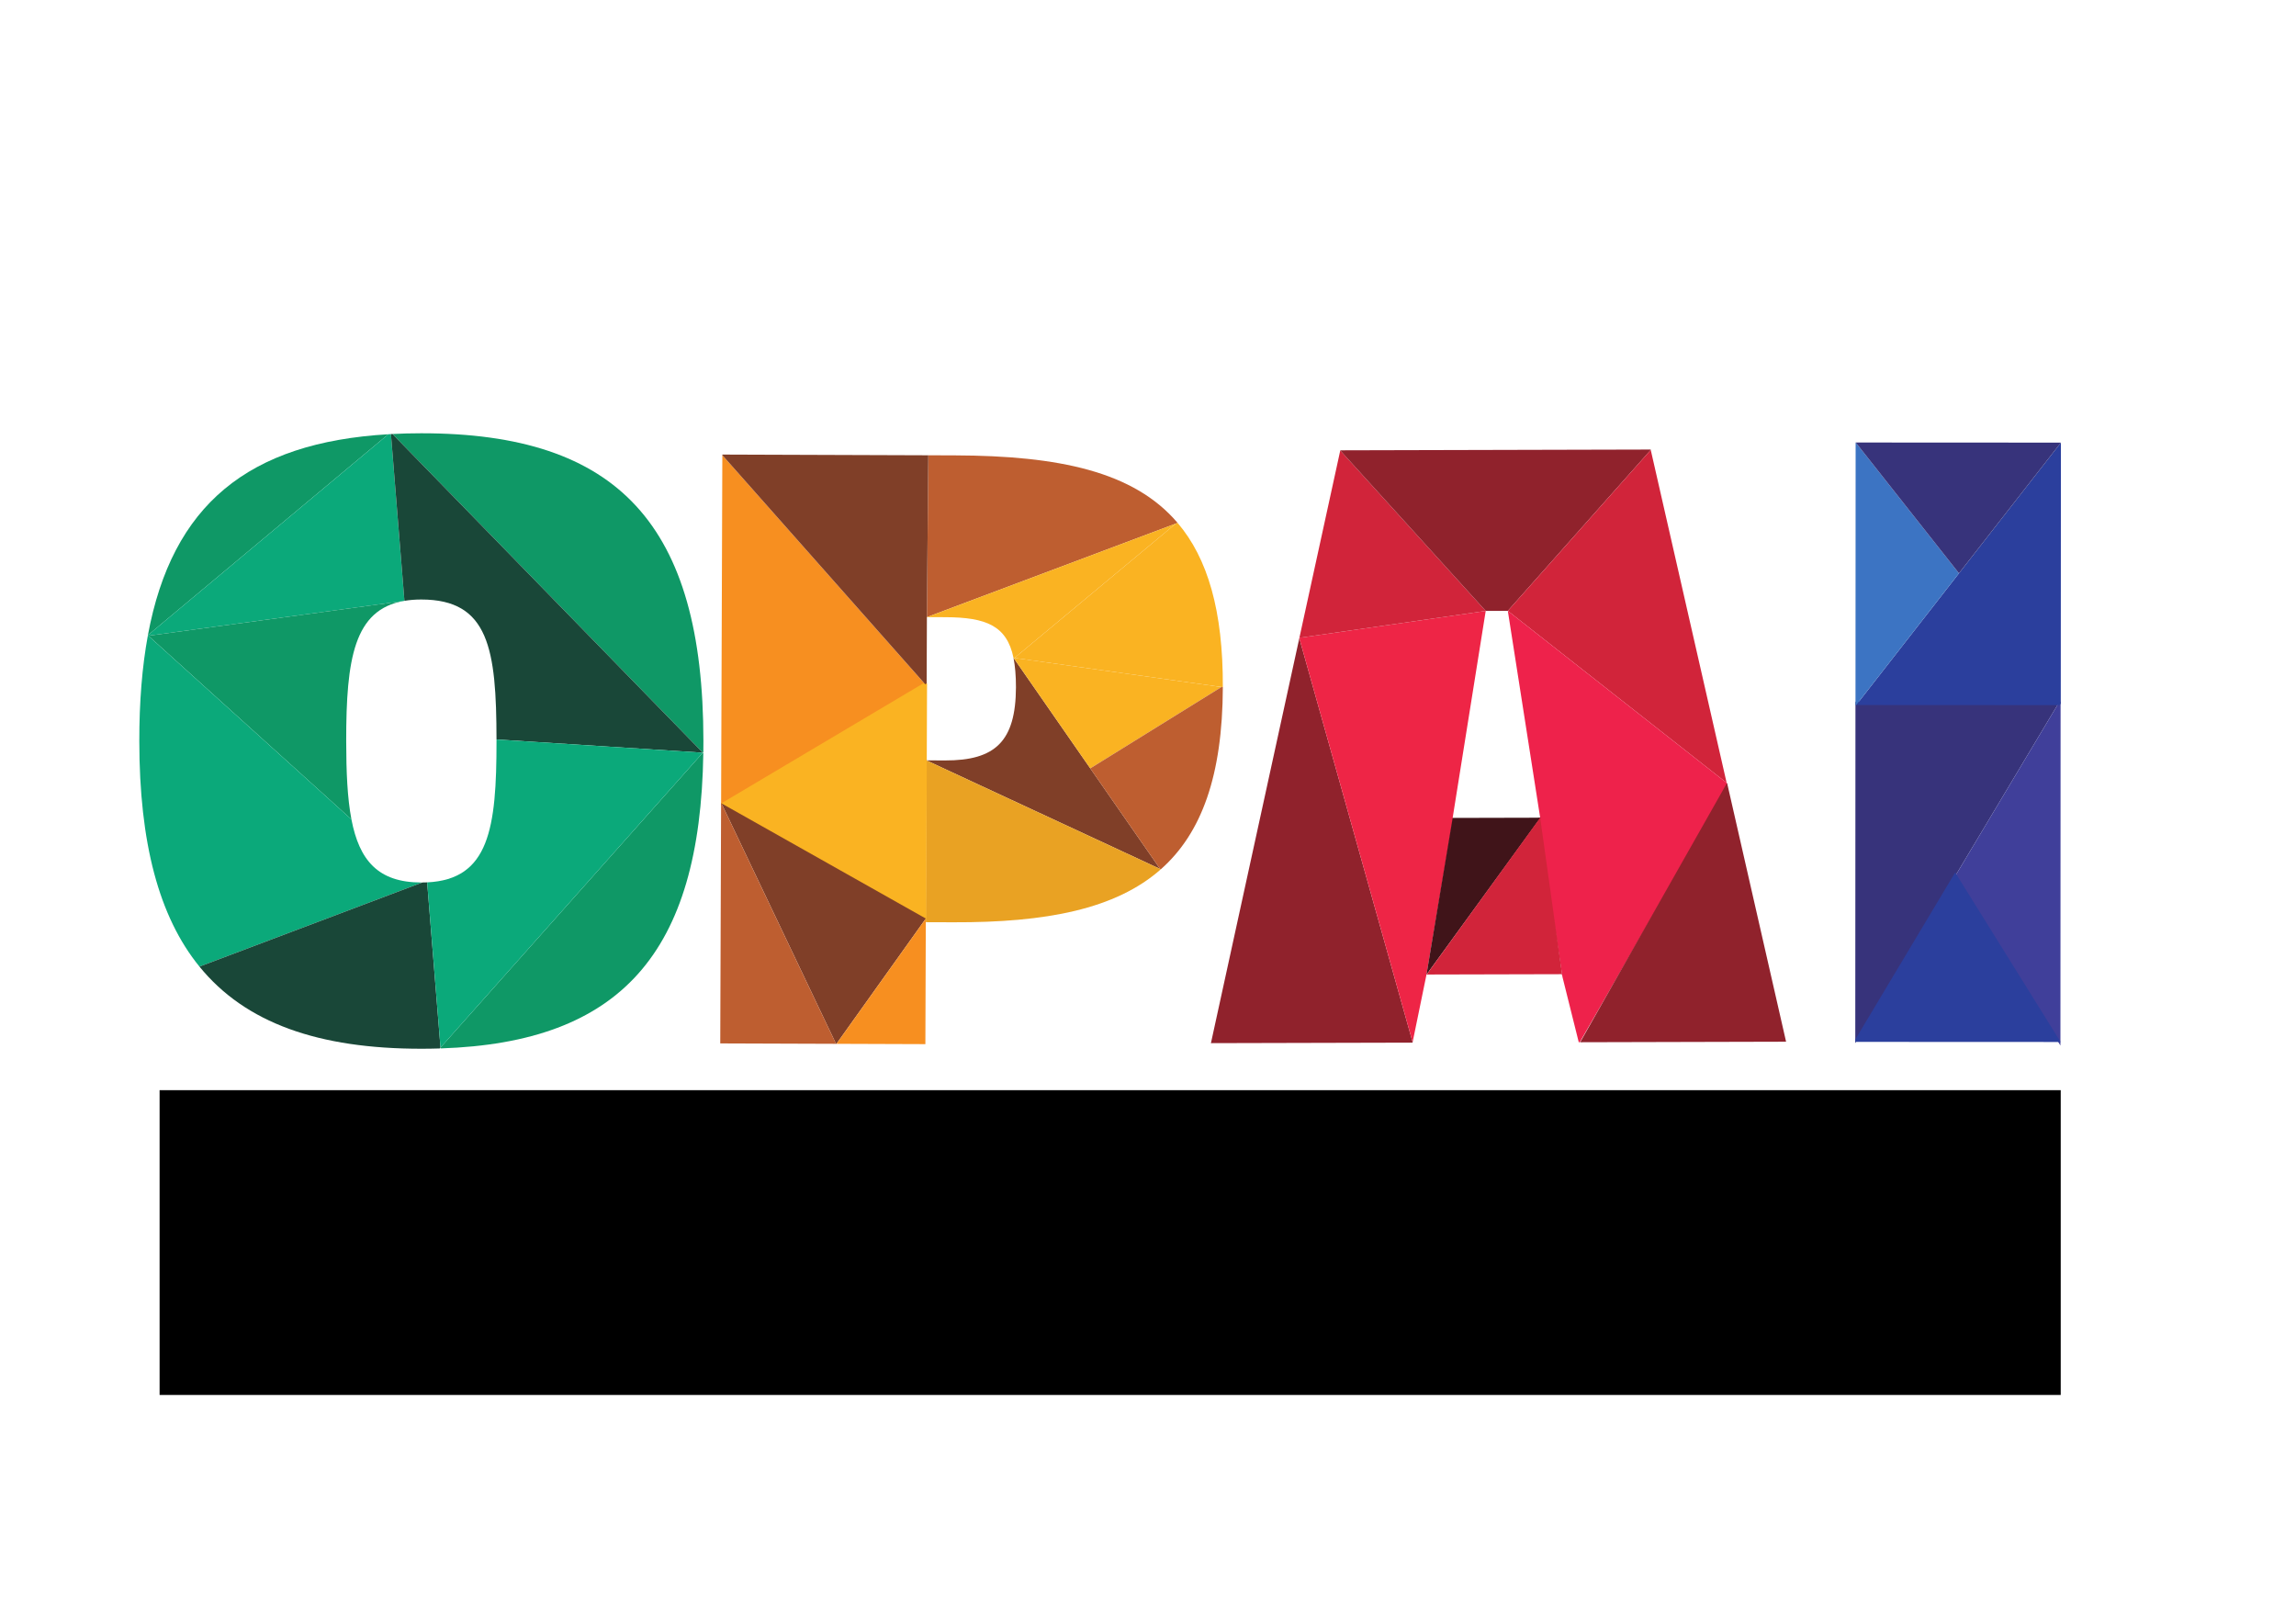<?xml version="1.0" encoding="UTF-8" standalone="no"?>
<!-- Created with Inkscape (http://www.inkscape.org/) -->

<svg
   xmlns:dc="http://purl.org/dc/elements/1.1/"
   xmlns:cc="http://creativecommons.org/ns#"
   xmlns:rdf="http://www.w3.org/1999/02/22-rdf-syntax-ns#"
   xmlns:svg="http://www.w3.org/2000/svg"
   xmlns="http://www.w3.org/2000/svg"
   xmlns:sodipodi="http://sodipodi.sourceforge.net/DTD/sodipodi-0.dtd"
   xmlns:inkscape="http://www.inkscape.org/namespaces/inkscape"
   id="svg2"
   version="1.1"
   inkscape:version="0.91 r13725"
   xml:space="preserve"
   width="1052.362"
   height="744.096"
   viewBox="0 0 1052.362 744.096"
   sodipodi:docname="opai-logo-v2.svg"
   inkscape:export-filename="/home/icarojerry/Dropbox/tmp/opai/opai-logo-v2.png"
   inkscape:export-xdpi="90"
   inkscape:export-ydpi="90"><defs
     id="defs6"><clipPath
       clipPathUnits="userSpaceOnUse"
       id="clipPath40"><path
         d="m 0,595.277 841.89,0 L 841.89,0 0,0 0,595.277 Z"
         id="path42"
         inkscape:connector-curvature="0" /></clipPath></defs><sodipodi:namedview
     pagecolor="#ffffff"
     bordercolor="#666666"
     borderopacity="1"
     objecttolerance="10"
     gridtolerance="10"
     guidetolerance="10"
     inkscape:pageopacity="0"
     inkscape:pageshadow="2"
     inkscape:window-width="1440"
     inkscape:window-height="832"
     id="namedview4"
     showgrid="false"
     inkscape:zoom="0.63432654"
     inkscape:cx="21.070758"
     inkscape:cy="273.89907"
     inkscape:window-x="0"
     inkscape:window-y="0"
     inkscape:window-maximized="1"
     inkscape:current-layer="g10" /><g
     id="g10"
     inkscape:groupmode="layer"
     inkscape:label="OPAI2"
     transform="matrix(1.25,0,0,-1.25,0,744.096)"><g
       id="g4294"
       transform="matrix(1.334,0,0,1.334,-58.577,-71.389)"><g
         transform="translate(554.083,306.988)"
         id="g12"><path
           inkscape:connector-curvature="0"
           id="path14"
           style="fill:#37337b;fill-opacity:1;fill-rule:evenodd;stroke:none"
           d="M 0,0 -0.163,-0.211 -0.213,-93.929 55.943,-0.03 0,0 Z" /></g><g
         transform="translate(610.308,306.959)"
         id="g16"><path
           inkscape:connector-curvature="0"
           id="path18"
           style="fill:#403f9a;fill-opacity:1;fill-rule:evenodd;stroke:none"
           d="M 0,0 -0.282,-0.001 -28.991,-48.002 -0.049,-94.543 0,0 Z" /></g><g
         transform="translate(581.327,259.981)"
         id="g20"><path
           inkscape:connector-curvature="0"
           id="path22"
           style="fill:#2b3f9d;fill-opacity:1;fill-rule:evenodd;stroke:none"
           d="m 0,0 -27.446,-45.896 0.002,-0.673 56.385,-0.026 0.001,0.054 L 0,0 Z" /></g><g
         transform="translate(610.393,378.108)"
         id="g24"><path
           inkscape:connector-curvature="0"
           id="path26"
           style="fill:#2b3f9d;fill-opacity:1;fill-rule:evenodd;stroke:none"
           d="m 0,0 -56.263,-72.119 55.945,-0.031 0.281,0.467 L 0,0 Z" /></g><g
         transform="translate(553.968,378.139)"
         id="g28"><path
           inkscape:connector-curvature="0"
           id="path30"
           style="fill:#3c74c3;fill-opacity:1;fill-rule:evenodd;stroke:none"
           d="M 0,0 -0.038,-72.198 0.124,-72.2 28.404,-35.945 0.025,-0.001 0,0 Z" /></g><g
         transform="translate(610.355,378.108)"
         id="g32"><path
           inkscape:connector-curvature="0"
           id="path34"
           style="fill:#37337b;fill-opacity:1;fill-rule:evenodd;stroke:none"
           d="M 0,0 -56.362,0.029 -27.983,-35.915 0,-0.051 0,0 Z" /></g><g
         id="g36"><g
           clip-path="url(#clipPath40)"
           id="g38"><g
             transform="translate(237.235,293.03)"
             id="g44"><path
               inkscape:connector-curvature="0"
               id="path46"
               style="fill:#0f9866;fill-opacity:1;fill-rule:evenodd;stroke:none"
               d="m 0,0 c 0.01,1.033 0.021,2.069 0.022,3.123 -0.039,59.303 -23.386,84.562 -77.584,84.523 -2.707,0 -5.335,-0.068 -7.889,-0.2 L -0.138,-0.138 -0.134,-0.139 0,0 Z" /></g><g
             transform="translate(164.991,211.848)"
             id="g48"><path
               inkscape:connector-curvature="0"
               id="path50"
               style="fill:#0f9866;fill-opacity:1;fill-rule:evenodd;stroke:none"
               d="M 0,0 0.019,-0.232 C 49.48,1.381 71.417,25.937 72.239,80.904 L 72.111,81.04 0,0 Z" /></g><g
             transform="translate(84.566,325.186)"
             id="g52"><path
               inkscape:connector-curvature="0"
               id="path54"
               style="fill:#0f9866;fill-opacity:1;fill-rule:evenodd;stroke:none"
               d="M 0,0 66.084,55.221 C 27.578,52.964 6.648,35.843 0,0" /></g><g
             transform="translate(155.074,334.626)"
             id="g56"><path
               inkscape:connector-curvature="0"
               id="path58"
               style="fill:#0ba97a;fill-opacity:1;fill-rule:evenodd;stroke:none"
               d="M 0,0 -3.706,45.827 C -3.948,45.814 -4.181,45.791 -4.424,45.78 L -70.508,-9.44 c 0,-0.015 -0.005,-0.025 -0.006,-0.047 l 0.128,-0.113 70.242,9.567 C -0.096,-0.021 -0.052,-0.007 0,0" /></g><g
             transform="translate(154.93,334.593)"
             id="g60"><path
               inkscape:connector-curvature="0"
               id="path62"
               style="fill:#0f9866;fill-opacity:1;fill-rule:evenodd;stroke:none"
               d="m 0,0 -70.242,-9.566 55.821,-50.465 c -1.114,5.819 -1.433,13.024 -1.438,21.525 C -15.875,-15.881 -13.693,-2.393 0,0" /></g><g
             transform="translate(159.695,257.22)"
             id="g64"><path
               inkscape:connector-curvature="0"
               id="path66"
               style="fill:#0ba97a;fill-opacity:1;fill-rule:evenodd;stroke:none"
               d="m 0,0 c -11.836,0.01 -17.02,6.053 -19.186,17.342 l -55.949,50.577 c -1.59,-8.605 -2.366,-18.278 -2.358,-29.087 0.02,-27.866 5.349,-48.219 16.536,-61.952 L 0.084,-0.076 0,0 Z" /></g><g
             transform="translate(161.322,257.255)"
             id="g68"><path
               inkscape:connector-curvature="0"
               id="path70"
               style="fill:#194738;fill-opacity:1;fill-rule:evenodd;stroke:none"
               d="m 0,0 c -0.432,-0.015 -0.877,-0.027 -1.329,-0.03 l -61.255,-23.125 c 12.623,-15.505 32.708,-22.59 61.048,-22.572 1.699,0.002 3.356,0.026 4.99,0.079 L 3.669,-45.407 0,0 Z" /></g><g
             transform="translate(151.784,380.477)"
             id="g72"><path
               inkscape:connector-curvature="0"
               id="path74"
               style="fill:#194738;fill-opacity:1;fill-rule:evenodd;stroke:none"
               d="M 0,0 C -0.138,-0.01 -0.273,-0.015 -0.416,-0.023 L 3.29,-45.851 c 1.418,0.24 2.957,0.363 4.627,0.364 18.615,0.008 20.645,-13.691 20.684,-38.463 L 85.313,-87.584 0,0 Z" /></g><g
             transform="translate(180.385,296.526)"
             id="g76"><path
               inkscape:connector-curvature="0"
               id="path78"
               style="fill:#0ba97a;fill-opacity:1;fill-rule:evenodd;stroke:none"
               d="m 0,0 c 0,-0.142 0.003,-0.273 0.002,-0.411 0.018,-24.07 -2.039,-38.053 -19.064,-38.86 l 3.668,-45.408 72.111,81.04 -0.005,0.005 L 0,0 Z" /></g><g
             transform="translate(323.166,310.87)"
             id="g80"><path
               inkscape:connector-curvature="0"
               id="path82"
               style="fill:#803f28;fill-opacity:1;fill-rule:evenodd;stroke:none"
               d="m 0,0 c -0.056,-14.834 -5.665,-20.155 -19.514,-20.108 l -5.105,0.021 64.243,-29.844 -40.305,58.04 C -0.234,5.883 0.009,3.109 0,0" /></g><g
             transform="translate(306.379,374.602)"
             id="g84"><path
               inkscape:connector-curvature="0"
               id="path86"
               style="fill:#be5e30;fill-opacity:1;fill-rule:evenodd;stroke:none"
               d="m 0,0 -7.307,0.024 -0.385,-44.475 68.913,25.893 C 49.201,-4.427 28.604,-0.102 0,0" /></g><g
             transform="translate(298.687,330.15)"
             id="g88"><path
               inkscape:connector-curvature="0"
               id="path90"
               style="fill:#fab322;fill-opacity:1;fill-rule:evenodd;stroke:none"
               d="M 0,0 5.104,-0.018 C 16.316,-0.059 21.973,-2.395 23.799,-11.171 L 24.078,-11.215 68.451,25.724 0,0 Z" /></g><g
             transform="translate(380.034,310.911)"
             id="g92"><path
               inkscape:connector-curvature="0"
               id="path94"
               style="fill:#fab322;fill-opacity:1;fill-rule:evenodd;stroke:none"
               d="M 0,0 C 0.074,20.944 -4.136,35.38 -12.434,45.133 L -12.896,44.963 -57.27,8.024 0,-0.024 0,0 Z" /></g><g
             transform="translate(322.485,318.979)"
             id="g96"><path
               inkscape:connector-curvature="0"
               id="path98"
               style="fill:#fab322;fill-opacity:1;fill-rule:evenodd;stroke:none"
               d="M 0,0 C 0.005,-0.018 10.722,-15.46 21.104,-30.403 L 57.17,-8.041 0,0 Z" /></g><g
             transform="translate(343.589,288.576)"
             id="g100"><path
               inkscape:connector-curvature="0"
               id="path102"
               style="fill:#be5e30;fill-opacity:1;fill-rule:evenodd;stroke:none"
               d="m 0,0 c 9.749,-14.031 19.201,-27.637 19.201,-27.637 l 0.195,-0.091 c 11.208,9.899 16.961,25.717 17.049,50.039 L 36.066,22.362 0,0 Z" /></g><g
             transform="translate(298.547,290.783)"
             id="g104"><path
               inkscape:connector-curvature="0"
               id="path106"
               style="fill:#e9a223;fill-opacity:1;fill-rule:evenodd;stroke:none"
               d="m 0,0 -0.156,-44.474 7.535,-0.025 c 25.538,-0.092 44.644,3.602 57.059,14.564 L 0,0 Z" /></g><g
             transform="translate(242.459,374.667)"
             id="g108"><path
               inkscape:connector-curvature="0"
               id="path110"
               style="fill:#f78f20;fill-opacity:1;fill-rule:evenodd;stroke:none"
               d="M 0,0 -0.34,-96.302 55.769,-62.975 0,0 Z" /></g><g
             transform="translate(298.654,291.412)"
             id="g112"><path
               inkscape:connector-curvature="0"
               id="path114"
               style="fill:#fab322;fill-opacity:1;fill-rule:evenodd;stroke:none"
               d="m 0,0 0.072,20.468 -0.392,0.441 -56.109,-33.326 0,-0.189 0.104,-0.212 L -0.157,-44.475 0,0 Z" /></g><g
             transform="translate(242.223,278.966)"
             id="g116"><path
               inkscape:connector-curvature="0"
               id="path118"
               style="fill:#803f28;fill-opacity:1;fill-rule:evenodd;stroke:none"
               d="m 0,0 31.491,-66.085 0.113,0 24.565,34.428 L 0,0 Z" /></g><g
             transform="translate(273.826,212.881)"
             id="g120"><path
               inkscape:connector-curvature="0"
               id="path122"
               style="fill:#f78f20;fill-opacity:1;fill-rule:evenodd;stroke:none"
               d="M 0,0 24.443,-0.087 24.565,34.428 0,0 Z" /></g><g
             transform="translate(241.886,212.993)"
             id="g124"><path
               inkscape:connector-curvature="0"
               id="path126"
               style="fill:#be5e30;fill-opacity:1;fill-rule:evenodd;stroke:none"
               d="M 0,0 31.828,-0.112 0.233,66.182 0,0 Z" /></g><g
             transform="translate(298.687,330.15)"
             id="g128"><path
               inkscape:connector-curvature="0"
               id="path130"
               style="fill:#803f28;fill-opacity:1;fill-rule:evenodd;stroke:none"
               d="m 0,0 0.386,44.476 -56.614,0.198 0,-0.157 55.769,-62.975 0.395,0.231 L 0,0 Z" /></g><g
             transform="translate(401.051,324.346)"
             id="g132"><path
               inkscape:connector-curvature="0"
               id="path134"
               style="fill:#90222c;fill-opacity:1;fill-rule:evenodd;stroke:none"
               d="m 0,0 -24.292,-111.277 55.414,0.137 0.026,0.128 L 0,0 Z" /></g><g
             transform="translate(443.199,274.967)"
             id="g136"><path
               inkscape:connector-curvature="0"
               id="path138"
               style="fill:#ee2546;fill-opacity:1;fill-rule:evenodd;stroke:none"
               d="M 0,0 9.091,56.89 -42.125,49.491 -42.148,49.379 -11,-61.633 -7.193,-43.072 0.167,-0.002 0,0 Z" /></g><g
             transform="translate(401.074,324.458)"
             id="g140"><path
               inkscape:connector-curvature="0"
               id="path142"
               style="fill:#d1243a;fill-opacity:1;fill-rule:evenodd;stroke:none"
               d="M 0,0 51.216,7.398 11.235,51.485 0,0 Z" /></g><g
             transform="translate(497.627,376.203)"
             id="g144"><path
               inkscape:connector-curvature="0"
               id="path146"
               style="fill:#90222c;fill-opacity:1;fill-rule:evenodd;stroke:none"
               d="m 0,0 -85.305,-0.212 -0.013,-0.048 39.981,-44.087 6.074,0.018 L 0.023,-0.104 0,0 Z" /></g><g
             transform="translate(518.513,284.602)"
             id="g148"><path
               inkscape:connector-curvature="0"
               id="path150"
               style="fill:#d1243a;fill-opacity:1;fill-rule:evenodd;stroke:none"
               d="M 0,0 -20.862,91.497 -60.148,47.273 0,0 Z" /></g><g
             transform="translate(518.513,284.602)"
             id="g152"><path
               inkscape:connector-curvature="0"
               id="path154"
               style="fill:#ee224b;fill-opacity:1;fill-rule:evenodd;stroke:none"
               d="m 0,0 -60.148,47.273 8.893,-56.849 -0.592,-0.002 6.727,-43.792 4.469,-17.912 0.275,0 L 0.178,-0.786 0,0 Z" /></g><g
             transform="translate(443.199,274.967)"
             id="g156"><path
               inkscape:connector-curvature="0"
               id="path158"
               style="fill:#401419;fill-opacity:1;fill-rule:evenodd;stroke:none"
               d="M 0,0 -7.193,-43.072 24.164,0.059 0,0 Z" /></g><g
             transform="translate(473.393,231.232)"
             id="g160"><path
               inkscape:connector-curvature="0"
               id="path162"
               style="fill:#d1243a;fill-opacity:1;fill-rule:evenodd;stroke:none"
               d="M 0,0 -6.135,43.794 -37.338,0.698 -0.197,0.789 0,0 Z" /></g><g
             transform="translate(518.629,284.603)"
             id="g164"><path
               inkscape:connector-curvature="0"
               id="path166"
               style="fill:#90222c;fill-opacity:1;fill-rule:evenodd;stroke:none"
               d="M 0,0 -40.376,-71.283 16.222,-71.141 0,0 Z" /></g></g></g></g><flowRoot
       xml:space="preserve"
       id="flowRoot4222"
       style="font-style:normal;font-weight:normal;font-size:37.707px;line-height:125%;font-family:sans-serif;letter-spacing:0px;word-spacing:0px;fill:#000000;fill-opacity:1;stroke:none;stroke-width:1px;stroke-linecap:butt;stroke-linejoin:miter;stroke-opacity:1;text-anchor:middle;text-align:center;"
       transform="matrix(1.123,0,0,-1.123,124.777,767.526)"><flowRegion
         id="flowRegion4224"><rect
           id="rect4226"
           width="620.745"
           height="99.501"
           x="-58.999"
           y="-608.782"
           style="fill:#000000;fill-opacity:1;text-anchor:middle;text-align:center;"
           transform="scale(1,-1)" /></flowRegion><flowPara
         id="flowPara4228"
         style="font-style:normal;font-variant:normal;font-weight:normal;font-stretch:normal;font-size:70.7px;font-family:calibri;-inkscape-font-specification:calibri;fill:#000000;fill-opacity:1;text-anchor:middle;text-align:center;"><flowSpan
           style="font-style:normal;font-variant:normal;font-weight:normal;font-stretch:normal;font-family:calibri;-inkscape-font-specification:calibri;fill:#0f9866;fill-opacity:1;text-anchor:middle;text-align:center;"
           id="flowSpan4398">O</flowSpan><flowSpan
           style="font-style:normal;font-variant:normal;font-weight:normal;font-stretch:normal;font-size:49.866px;font-family:calibri;-inkscape-font-specification:calibri;fill:#000000;fill-opacity:1;text-anchor:middle;text-align:center;"
           id="flowSpan4230">PEN</flowSpan><flowSpan
           style="font-style:normal;font-variant:normal;font-weight:normal;font-stretch:normal;font-family:calibri;-inkscape-font-specification:calibri;fill:#f78f20;fill-opacity:1;text-anchor:middle;text-align:center;"
           id="flowSpan4400"> P</flowSpan><flowSpan
           style="font-style:normal;font-variant:normal;font-weight:normal;font-stretch:normal;font-size:49.866px;font-family:calibri;-inkscape-font-specification:calibri;fill:#000000;fill-opacity:1;text-anchor:middle;text-align:center;"
           id="flowSpan4232">ROJECTS</flowSpan><flowSpan
           style="font-style:normal;font-variant:normal;font-weight:normal;font-stretch:normal;font-family:calibri;-inkscape-font-specification:calibri;fill:#ee2546;fill-opacity:1;text-anchor:middle;text-align:center;"
           id="flowSpan4402"> A</flowSpan><flowSpan
           style="font-style:normal;font-variant:normal;font-weight:normal;font-stretch:normal;font-size:49.866px;font-family:calibri;-inkscape-font-specification:calibri;fill:#000000;fill-opacity:1;text-anchor:middle;text-align:center;"
           id="flowSpan4234">T</flowSpan><flowSpan
           style="font-style:normal;font-variant:normal;font-weight:normal;font-stretch:normal;font-family:calibri;-inkscape-font-specification:calibri;fill:#2b3f9d;fill-opacity:1;text-anchor:middle;text-align:center;"
           id="flowSpan4404"> I</flowSpan><flowSpan
           style="font-style:normal;font-variant:normal;font-weight:normal;font-stretch:normal;font-size:49.866px;font-family:calibri;-inkscape-font-specification:calibri;fill:#000000;fill-opacity:1;text-anchor:middle;text-align:center;"
           id="flowSpan4236">FBA</flowSpan></flowPara></flowRoot></g></svg>